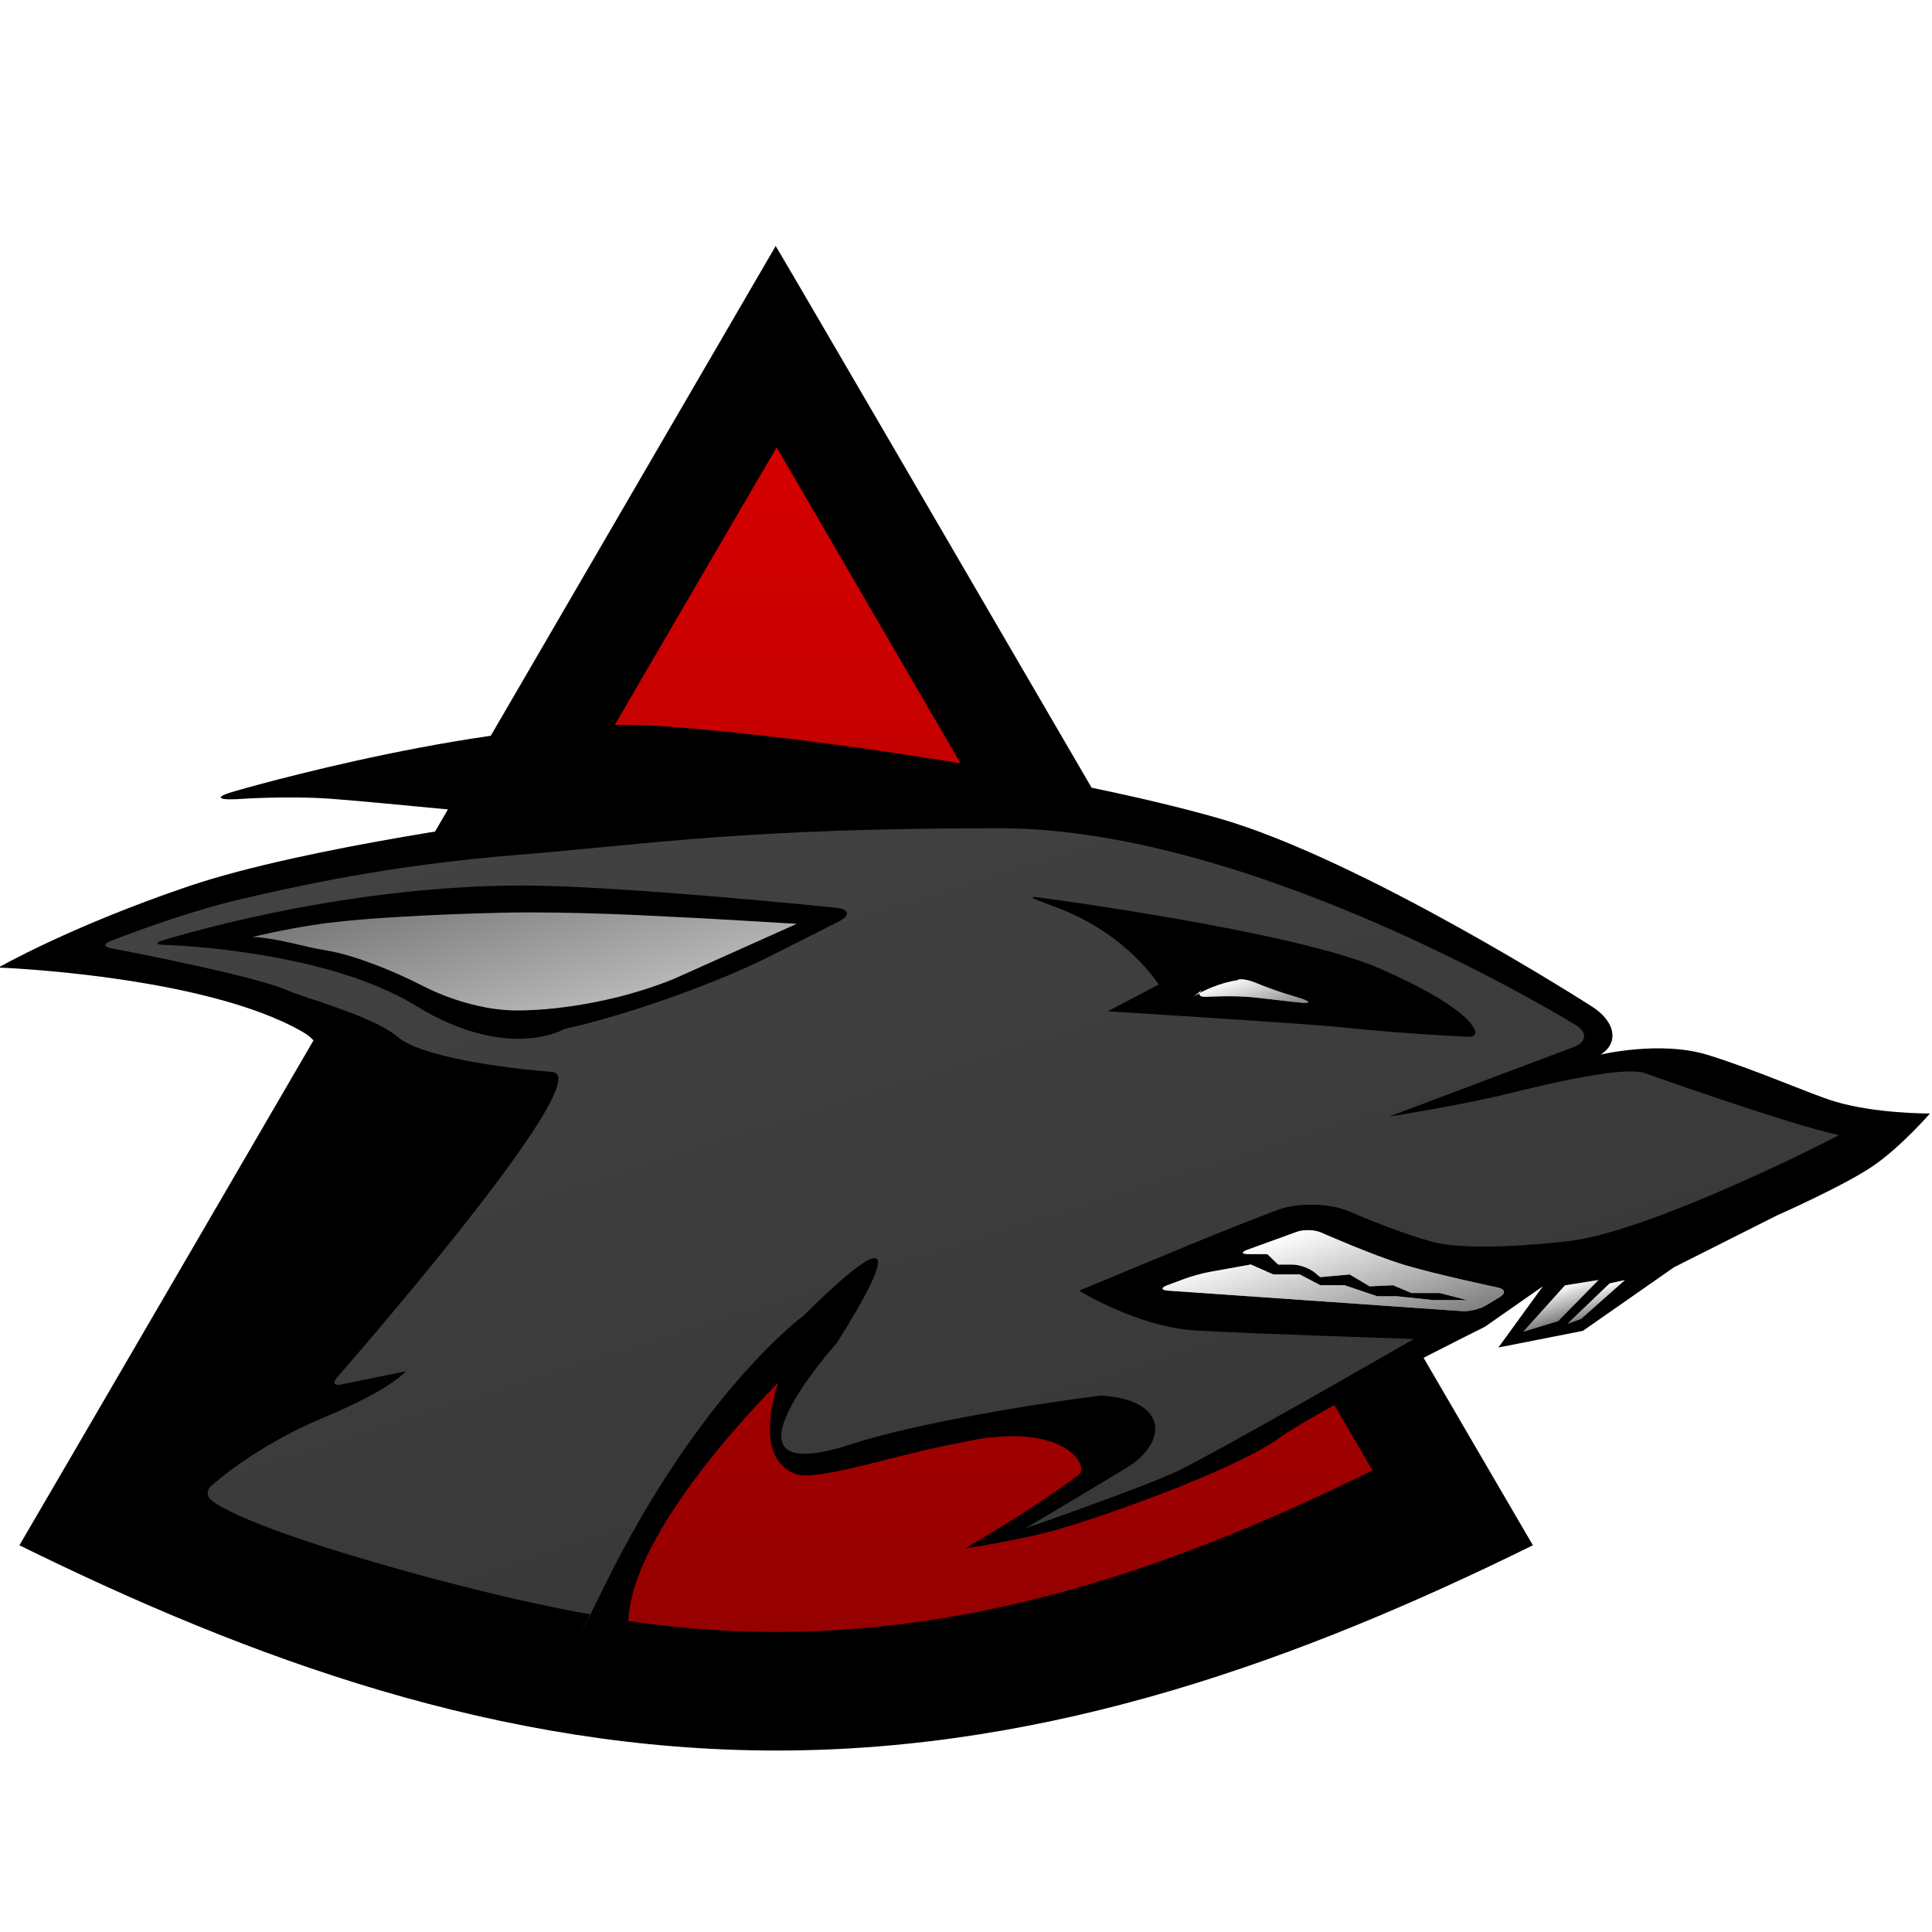 <?xml version="1.0" encoding="UTF-8"?>
<svg width="150px" height="150px" viewBox="0 0 150 150" version="1.1" xmlns="http://www.w3.org/2000/svg" xmlns:xlink="http://www.w3.org/1999/xlink">
    <!-- Generator: Sketch 47.1 (45422) - http://www.bohemiancoding.com/sketch -->
    <title>esportrat_logo_icon</title>
    <desc>Created with Sketch.</desc>
    <defs>
        <filter x="-4.4%" y="-4.1%" width="109.6%" height="112.1%" filterUnits="objectBoundingBox" id="filter-1">
            <feOffset dx="0" dy="2" in="SourceAlpha" result="shadowOffsetOuter1"></feOffset>
            <feGaussianBlur stdDeviation="2" in="shadowOffsetOuter1" result="shadowBlurOuter1"></feGaussianBlur>
            <feColorMatrix values="0 0 0 0 0   0 0 0 0 0   0 0 0 0 0  0 0 0 0.5 0" type="matrix" in="shadowBlurOuter1" result="shadowMatrixOuter1"></feColorMatrix>
            <feMerge>
                <feMergeNode in="shadowMatrixOuter1"></feMergeNode>
                <feMergeNode in="SourceGraphic"></feMergeNode>
            </feMerge>
        </filter>
        <linearGradient x1="50%" y1="0%" x2="50%" y2="100%" id="linearGradient-2">
            <stop stop-color="#D50000" stop-opacity="0.7" offset="0%"></stop>
            <stop stop-color="#D50000" offset="100%"></stop>
        </linearGradient>
        <linearGradient x1="50%" y1="0%" x2="50%" y2="100%" id="linearGradient-3">
            <stop stop-color="#424242" offset="0%"></stop>
            <stop stop-color="#424242" stop-opacity="0.85" offset="100%"></stop>
        </linearGradient>
        <linearGradient x1="70.073%" y1="220.536%" x2="60.795%" y2="-158.146%" id="linearGradient-4">
            <stop stop-color="#FFFFFF" offset="0%"></stop>
            <stop stop-color="#1C1C1C" offset="100%"></stop>
        </linearGradient>
        <linearGradient x1="50%" y1="0%" x2="50%" y2="100%" id="linearGradient-5">
            <stop stop-color="#FFFFFF" stop-opacity="0.5" offset="0%"></stop>
            <stop stop-color="#000000" stop-opacity="0.5" offset="100%"></stop>
        </linearGradient>
        <path d="M17.494,14.419 C18.494,14.895 18.576,14.755 17.681,14.1 C17.681,14.1 16.159,13.037 15.061,12.054 C13.962,11.072 13.601,11.282 13.601,11.282 C12.443,11.03 10.599,11.167 9.947,11.413 L10.889,11.058 C10.369,11.254 10.373,11.539 10.897,11.697 C10.897,11.697 13.082,12.313 14.457,12.972 C15.832,13.63 17.494,14.419 17.494,14.419 Z" id="path-6"></path>
        <path d="M105.983,67.928 C106.516,67.802 106.562,67.477 106.086,67.199 C106.086,67.199 101.722,64.681 99.65,63.233 C97.578,61.785 94.314,58.87 94.314,58.87 C93.901,58.507 93.109,58.227 92.562,58.246 L88.492,58.383 C87.937,58.402 87.919,58.557 88.445,58.729 L89.84,59.184 L90.388,60.212 L91.439,60.555 C91.967,60.727 92.63,61.245 92.923,61.716 L93.193,62.151 L95.432,62.661 L96.625,64.018 L98.377,64.498 L99.556,65.515 L101.646,66.197 L103.513,67.382 L100.997,66.562 L98.404,65.408 L96.947,64.933 L94.789,63.328 L93.001,62.745 L91.743,61.457 L89.785,60.819 L88.373,59.555 L85.135,59.114 C84.588,59.039 83.695,58.998 83.152,59.021 L81.706,59.083 C81.158,59.106 81.134,59.295 81.647,59.502 L102.858,68.068 C103.373,68.276 104.23,68.341 104.755,68.217 L105.983,67.928 Z" id="path-7"></path>
        <polygon id="path-8" points="3.524 2.92 7.584 0.958 8.796 1.074 4.64 2.886"></polygon>
        <polygon id="path-9" points="0.065 2.449 4.241 0.031 6.846 0.437 2.884 2.499"></polygon>
    </defs>
    <g id="Брендинг-основное" stroke="none" stroke-width="1" fill="none" fill-rule="evenodd">
        <g id="esportrat_logo_icon">
            <g id="лого/Esportrat_logo" transform="translate(0, 17)">
                <g id="ОРИГИНАЛ-ЛОГОТИПА-КРЫСЫ" filter="url(#filter-1)" transform="translate(-5.479, 0)">
                    <g id="фон-треугольник" transform="translate(65.817, 58.512) rotate(-180) translate(-65.817, -58.512) translate(6.969, 0.012)">
                        <path d="M0.172,16.037 C18.113,7.2 37.472,0.101 58.887,0.101 C80.379,0.101 99.737,7.2 117.679,16.037 C110.468,28.354 58.963,116.911 58.963,116.911 C58.887,116.911 7.382,28.354 0.172,16.037 Z" id="обводка-path" fill="#000000"></path>
                        <path d="M105.193,21.851 C91.057,14.894 75.805,9.304 58.932,9.304 C42.011,9.304 26.759,14.894 12.623,21.851 C18.304,31.549 58.884,101.273 58.884,101.273 C58.932,101.273 99.512,31.549 105.193,21.851 Z" id="обводка-path" fill="url(#linearGradient-2)"></path>
                    </g>
                    <g id="сама-крыса" transform="translate(79.391, 63.574) rotate(-378) translate(-79.391, -63.574) translate(8.263, 26.028)">
                        <path d="M60.473,73.669 C60.473,73.669 64.275,74.295 67.271,74.466 C70.267,74.638 81.945,74.432 86.312,73.045 C90.053,71.857 104.164,69.766 104.164,69.766 L109.417,68.168 L104.663,71.622 L111.3,72.42 L119.549,69.91 L128.381,68.556 C128.381,68.556 134.181,67.961 136.735,67.191 C139.289,66.422 142.141,64.697 142.141,64.697 C142.141,64.697 138.136,63.421 135.417,61.537 C133.762,60.39 130.213,57.186 127.09,55.007 C123.968,52.827 119.237,52.446 119.237,52.446 L119.237,52.446 C120.919,52.027 121.134,50.315 119.699,48.628 C119.699,48.628 106.35,32.326 96.696,25.826 C87.042,19.325 69.284,10.314 57.598,5.591 C45.912,0.869 24.792,0.233 24.792,0.233 C23.133,0.155 23.088,0.434 24.69,0.873 C24.69,0.873 28.414,1.782 31.688,3.122 C34.963,4.462 45.859,9.246 45.859,9.246 C45.859,9.246 28.746,6.024 19.045,6.139 C9.344,6.255 3.021,7.579 3.021,7.579 C3.021,7.579 18.009,13.071 23.923,19.609 C29.836,26.148 5.346,37.141 0.597,49.232 C-4.152,61.322 33.985,80.887 33.475,73.295 C32.965,65.703 50.661,56.936 50.661,56.936 C50.661,56.936 46.783,61.802 49.752,64.111 C51.102,65.161 57.025,65.062 62.158,65.678 C67.291,66.293 64.374,65.971 64.374,65.971 C70.916,67.062 71.568,70.588 70.661,70.93 C70.661,70.93 74.576,69.537 70.661,70.93 C66.745,72.323 60.473,73.669 60.473,73.669 Z" id="Path-6" fill="#000000"></path>
                        <path d="M33.009,67.705 C44.768,55.643 54.136,52.594 54.136,52.594 C62.513,48.366 63.151,49.403 55.925,55.41 C55.925,55.41 42.429,63.236 54.567,63.236 C60.081,63.236 69.713,64.769 74.173,65.642 C78.633,66.516 74.173,65.642 74.173,65.642 C78.714,67.404 78.195,70.366 74.807,71.454 C74.807,71.454 76.964,70.898 74.807,71.454 C72.65,72.009 65.38,73.627 65.38,73.627 C65.38,73.627 74.684,73.444 77.884,73.061 C81.083,72.679 98.623,68.962 98.623,68.962 C98.623,68.962 87.008,64.774 82.766,63.124 C78.524,61.473 75.065,57.365 75.065,57.365 L84.502,56.619 C86.155,56.489 88.835,56.313 90.496,56.226 L91.619,56.167 C93.276,56.081 95.629,56.892 96.891,57.972 C96.891,57.972 99.546,60.371 102.229,62.176 C104.912,63.981 112.028,65.372 112.028,65.372 L112.028,65.372 C118.169,66.829 134.615,64.2 134.906,64.104 L134.906,64.104 L134.906,64.104 C131.565,62.206 122.066,54.884 122.066,54.884 C122.066,54.884 123.369,55.881 122.066,54.884 C120.694,53.833 114.775,53.351 111.281,53.096 C107.787,52.84 102.12,51.949 102.12,51.949 L117.415,51.244 C118.52,51.193 118.829,50.477 118.094,49.653 C118.094,49.653 99.353,27.532 80.364,21.339 C61.374,15.146 53.786,14.038 44.048,11.712 C34.31,9.386 26.963,8.722 22.376,8.332 C17.788,7.942 11.89,8.313 11.89,8.313 C11.346,8.341 11.29,8.576 11.775,8.844 C11.775,8.844 21.608,14.219 23.805,16.191 C24.907,17.179 29.548,20.182 30.819,22.257 C32.09,24.332 37.884,27.111 41.41,28.578 C44.935,30.046 18.189,45.969 18.189,45.969 C17.718,46.252 17.774,46.53 18.328,46.592 L23.418,47.161 C23.418,47.161 21.927,48.159 16.198,48.614 C10.469,49.07 6.325,50.948 6.325,50.948 C5.817,51.155 5.666,51.679 6.025,52.101 C6.025,52.101 7.037,54.038 16.156,60.266 C25.274,66.494 31.192,69.528 31.192,69.528 C31.192,69.528 27.859,72.988 33.009,67.705 Z" id="Combined-Shape" fill="url(#linearGradient-3)"></path>
                        <g id="Group" transform="translate(14.775, 9.467)">
                            <path d="M0.992,0.05 C0.443,0.038 0.426,0.185 0.931,0.378 C0.931,0.378 12.64,4.496 18.138,10.936 C23.637,17.377 28.587,16.222 28.587,16.222 C33.243,16.704 40.779,16.514 45.433,15.796 L51.339,14.886 C52.434,14.717 52.503,14.22 51.497,13.779 C51.497,13.779 36.201,7.007 28.967,4.648 C15.102,0.126 0.992,0.05 0.992,0.05 Z" id="Combined-Shape" fill="#000000"></path>
                            <path d="M7.514,2.653 C9.563,3.382 10.884,4.377 12.802,5.28 C14.72,6.183 17.421,8.304 19.147,9.932 C20.658,11.357 23.118,13.087 25.728,13.82 C27.569,14.337 29.548,14.666 31.545,14.842 C32.277,14.907 32.971,14.947 33.612,14.967 C34.043,14.98 34.392,14.983 34.645,14.98 C35.663,14.996 37.184,14.915 38.1,14.801 L48.414,13.327 C47.914,13.152 41.428,10.854 38.86,9.997 C38.429,9.853 31.96,7.585 26.75,6.215 C21.539,4.845 16.216,3.646 13.465,3.23 C11.631,2.952 9.647,2.76 7.514,2.653 Z" id="Path" fill="url(#linearGradient-4)" transform="translate(27.964, 8.817) rotate(2) translate(-27.964, -8.817) "></path>
                        </g>
                        <g id="Group-2" transform="translate(80.589, 26.944)">
                            <path d="M2.074,1.639 C6.653,5.318 7.69,9.729 7.69,9.729 L7.69,9.729 L3.299,10.482 C3.299,10.482 17.766,16.195 20.298,17.322 C25.092,19.455 29.293,21.005 29.293,21.005 C29.806,21.199 30.1,20.922 29.89,20.408 C29.89,20.408 29.848,18.684 24.405,13.846 C18.962,9.008 0.888,0.396 0.888,0.396 C0.39,0.156 0.332,0.239 0.767,0.588 L2.074,1.639 Z" id="Path-2" fill="#000000"></path>
                            <g id="Path-3" transform="translate(14.584, 13.043) rotate(-1) translate(-14.584, -13.043) ">
                                <use fill="#FFFFFF" xlink:href="#path-6"></use>
                                <use fill="url(#linearGradient-5)" xlink:href="#path-6"></use>
                            </g>
                        </g>
                        <g id="Path-4">
                            <use fill="#FFFFFF" xlink:href="#path-7"></use>
                            <use fill="url(#linearGradient-5)" xlink:href="#path-7"></use>
                        </g>
                        <g id="Group-3" transform="translate(106.825, 68.603)">
                            <g id="Path-5">
                                <use fill="#FFFFFF" xlink:href="#path-8"></use>
                                <use fill="url(#linearGradient-5)" xlink:href="#path-8"></use>
                            </g>
                            <g id="Path-5">
                                <use fill="#FFFFFF" xlink:href="#path-9"></use>
                                <use fill="url(#linearGradient-5)" xlink:href="#path-9"></use>
                            </g>
                        </g>
                    </g>
                </g>
            </g>
        </g>
    </g>
</svg>